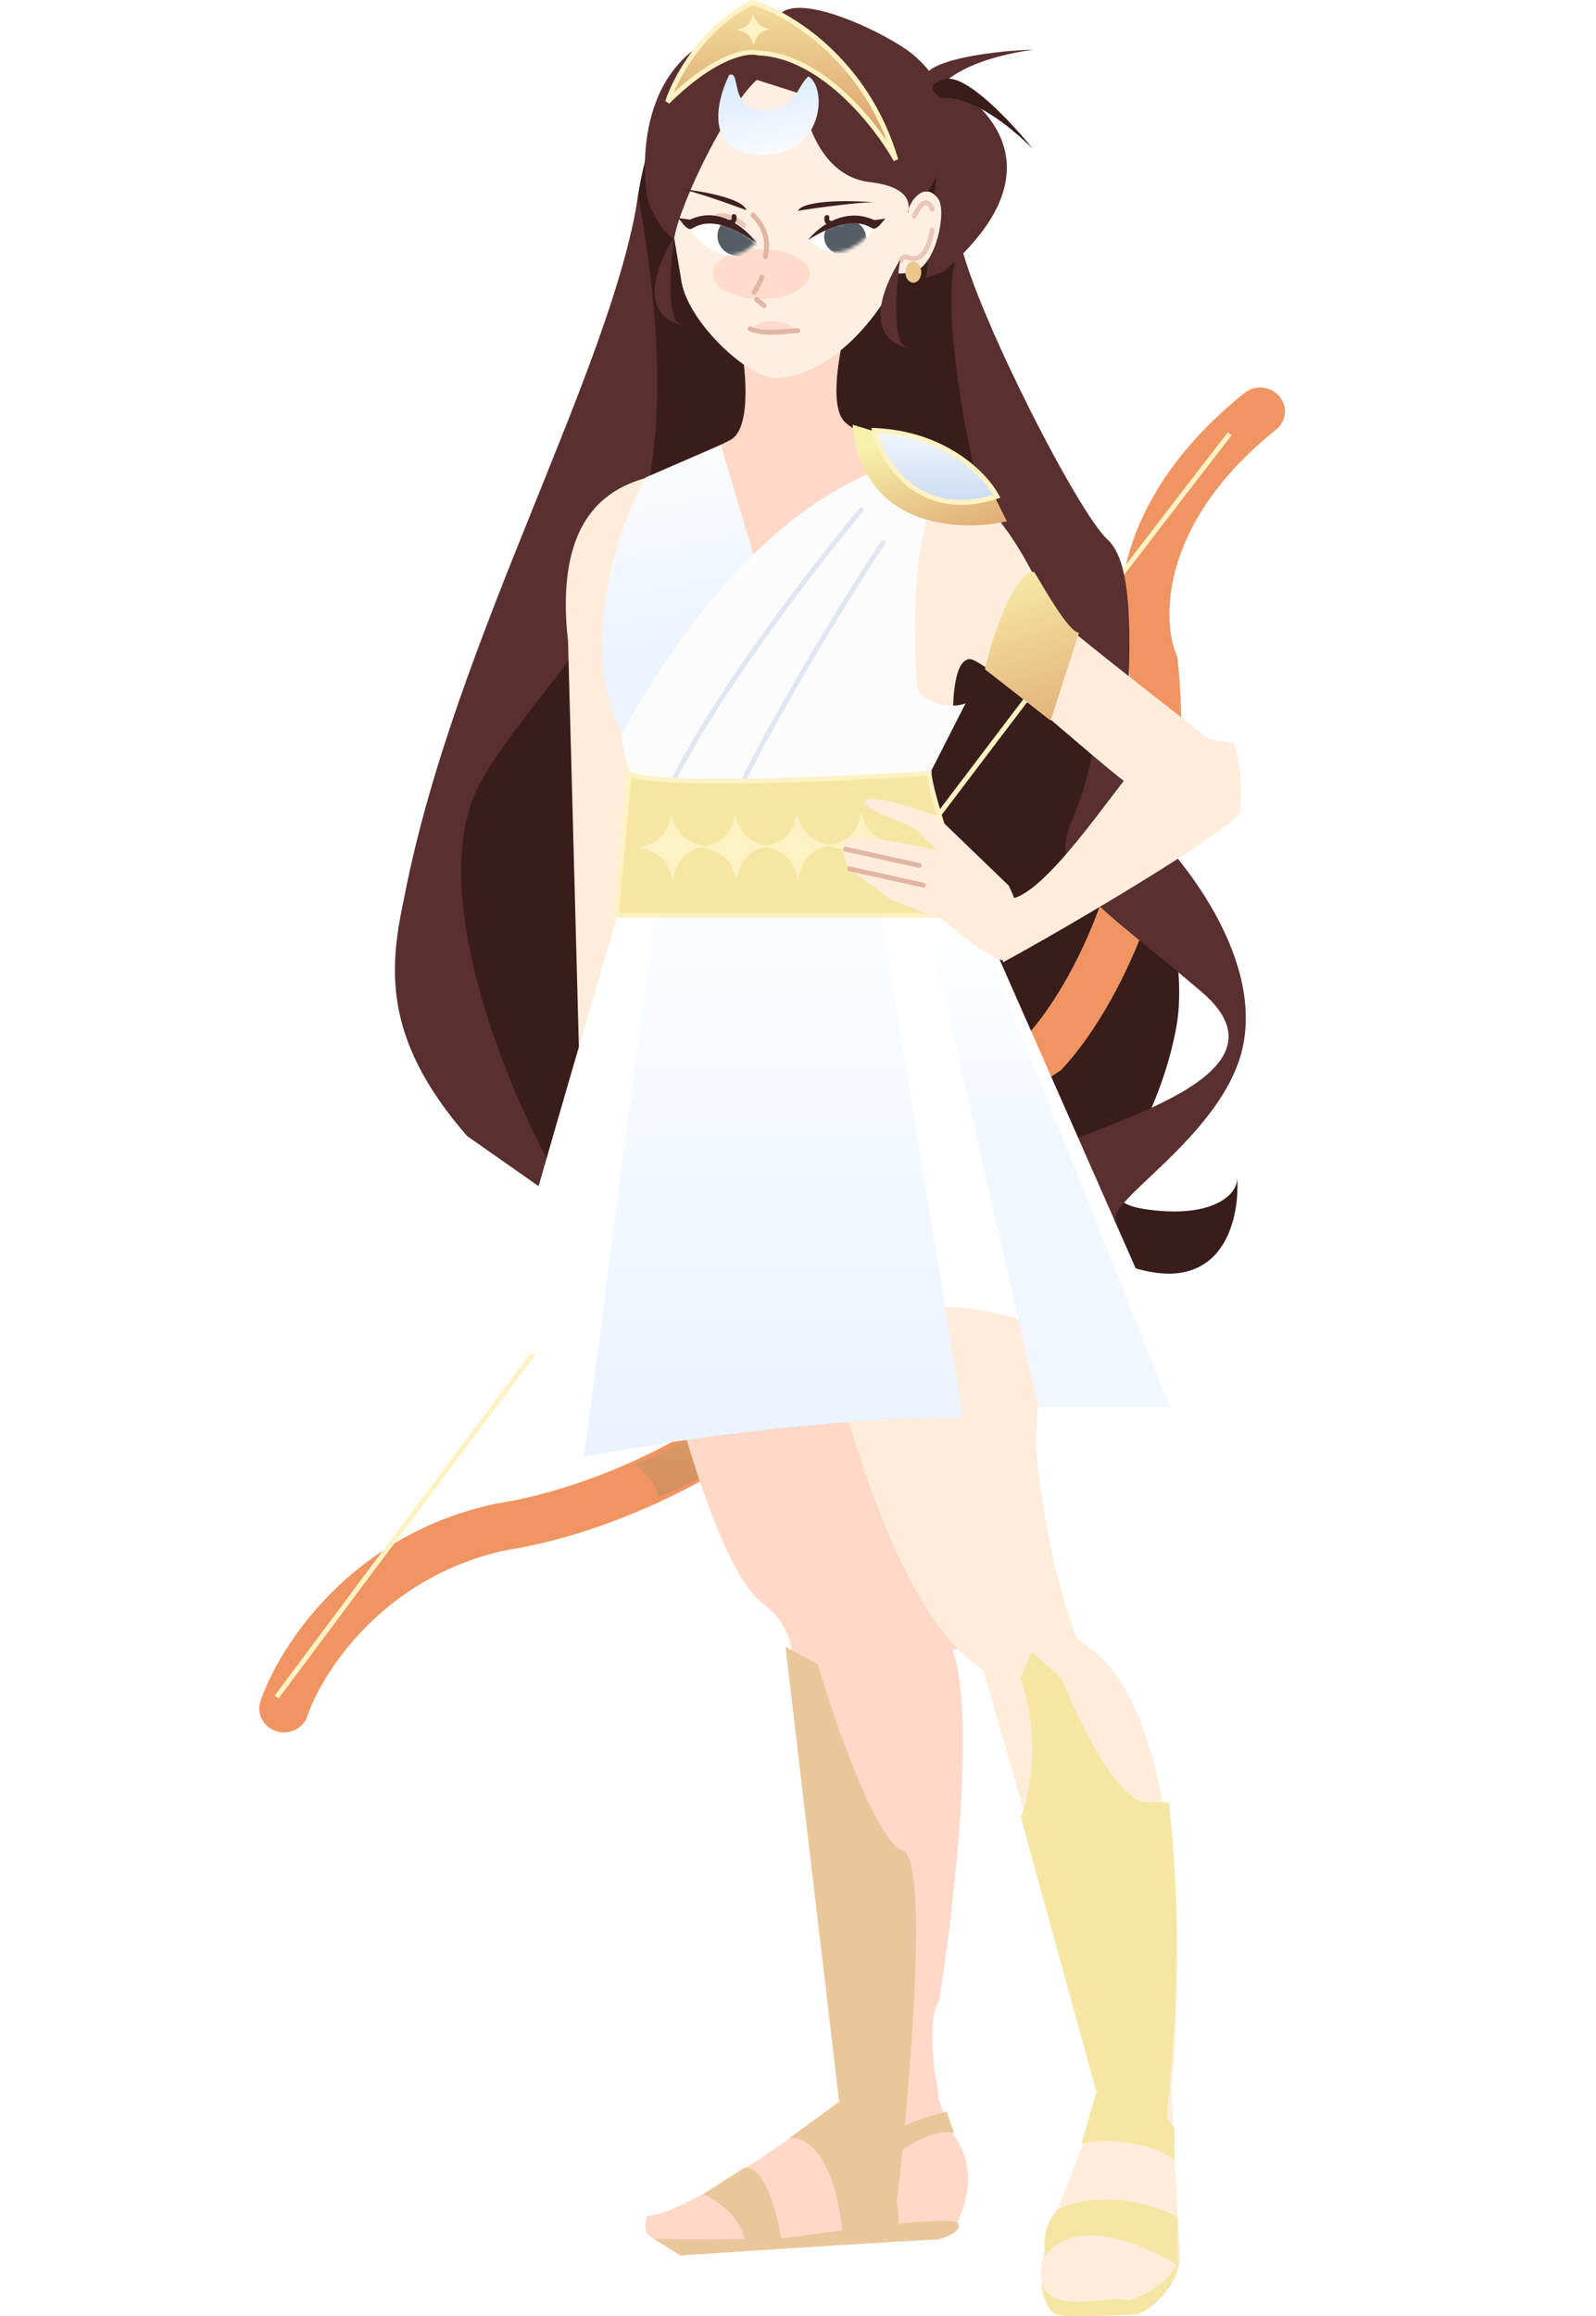<svg width="475" height="689" viewBox="0 0 475 689" fill="none" xmlns="http://www.w3.org/2000/svg">
<path d="M202.527 670.942L193.643 665.378L254.644 645.545C264.267 649.873 283.841 659.1 285.144 661.383C286.447 663.665 281.64 665.568 279.073 666.234C274.217 666.234 226.019 669.373 202.527 670.942Z" fill="#EAC79B"/>
<path d="M321.122 210.368C335.533 230.106 355.561 276.886 349.994 306.107C343.035 342.634 320.53 356.474 340.37 359.613C359.743 362.678 368.387 355.948 368.231 350.315C368.223 350.179 368.214 350.044 368.205 349.91C368.219 350.045 368.228 350.18 368.231 350.315C369.031 363.61 363.438 386.785 334.595 376.164C305.457 365.434 261.158 298.26 242.65 266.014L279.073 179.549L321.122 210.368Z" fill="#381D1A"/>
<path fill-rule="evenodd" clip-rule="evenodd" d="M379.794 127.798C344.249 156.301 346.222 185.326 350.024 194.512L350.405 195.434L350.51 196.42C356.944 256.996 330.914 302.131 316.313 317.752L315.666 318.445L314.854 318.95C302.315 326.753 291.78 338.983 283.655 351.505C275.559 363.983 270.186 376.241 267.765 383.507L267.553 384.143L267.22 384.729C252.453 410.777 229.882 428.869 207.962 440.89C186.195 452.828 164.664 459.007 151.072 461.053C114.174 468.742 95.862 497.516 91.473 510.498C90.22 514.206 86.082 516.216 82.23 514.987C78.379 513.758 76.273 509.757 77.527 506.049C83.002 489.855 104.534 456.158 148.135 447.178L148.342 447.136L148.552 447.105C160.379 445.352 180.329 439.736 200.661 428.585C220.792 417.545 240.892 401.304 254.021 378.457C256.889 370.07 262.689 357.09 271.211 343.956C279.764 330.774 291.376 316.942 306 307.593C318.255 293.987 341.533 253.517 336.015 198.7C330.053 182.778 331.306 148.236 370.382 116.902C373.488 114.411 378.113 114.831 380.712 117.84C383.311 120.849 382.9 125.307 379.794 127.798Z" fill="#F09562"/>
<path fill-rule="evenodd" clip-rule="evenodd" d="M366.554 129.481C292.529 224.9 146.596 419.778 82.88 505.293L81.724 504.432C145.438 418.919 291.38 224.03 365.415 128.599L366.554 129.481Z" fill="#FFF2C3"/>
<path d="M297.877 314.098C304.628 312.957 307.303 320.376 307.797 324.229C290.385 332.333 272.46 369.459 265.008 387.437C249.254 418.484 211.805 439.278 195.716 445.365C195.716 441.142 190.978 437.042 188.609 435.52C216.681 426.389 242.897 394.285 253.311 379.161C251.653 363.295 282.874 329.032 297.877 314.098Z" fill="url(#paint0_linear_5153_12454)"/>
<path d="M328.377 620.291L292.547 496.586L293.583 487.74H320.53C351.8 504.177 352.166 582.956 348.81 620.291H328.377Z" fill="#FFEDDC"/>
<path d="M187.573 93.225C187.573 39.15 199.763 24.5 210.966 24.88C210.966 24.88 264.712 50.278 276.705 50.278C288.698 50.278 283.219 100.217 287.069 107.208C290.918 114.2 305.873 129.895 308.686 143.878C311.499 157.86 318.31 188.678 318.31 188.678L246.353 149.156L169.759 173.059C166.665 176.423 164.123 176.927 163.143 175.124L169.759 173.059C177.11 165.066 187.573 140.927 187.573 93.225Z" fill="#381D1A"/>
<path d="M286.18 73.537C292.053 96.176 321.007 152.624 329.561 160.43C343.479 173.129 329.265 234.624 339.482 243.613C349.698 252.602 375.608 282.851 369.982 310.959C364.586 337.914 326.785 358.57 332.701 363.366C333.048 363.55 333.383 363.726 333.707 363.893C333.287 363.747 332.954 363.571 332.701 363.366C324.371 358.932 309.768 349.683 310.905 344.203C312.386 337.069 390.266 322.944 357.693 295.121C325.12 267.298 311.35 261.448 319.197 243.613C327.045 225.778 332.671 189.537 314.608 190.964C296.544 192.391 275.076 85.522 286.18 73.537Z" fill="#5A2F30"/>
<path d="M227.845 477.609C212.802 467.793 197.493 406.364 191.718 376.876L247.241 361.609L255.236 404.842C247.418 414.088 268.857 443.936 274.78 460.487C287.335 465.167 282.972 484.363 284.996 490.593L235.544 493.447C236.373 486.256 230.757 479.892 227.845 477.609Z" fill="#FFD8C8"/>
<path d="M275.668 21.601C280.688 26.28 279.798 43.906 278.725 52.134L275.668 82.668L280.817 80.813C317.247 49.652 292.563 28.354 275.668 21.601Z" fill="#5A2F30"/>
<path d="M143.599 323.943C113.632 273.605 149.669 195.577 171.434 162.855L209.93 199.953L175.432 357.045C162.403 353.963 148.781 333.692 143.599 323.943Z" fill="#381D1A"/>
<path d="M139.007 337.925C113.186 308.247 115.962 287.13 120.501 266.014C135.273 190.429 182.049 109.963 189.941 58.127C210.794 173.586 169.212 188.68 143.598 231.627C123.106 265.985 157.515 340.779 173.209 361.895L139.007 337.925Z" fill="#5A2F30"/>
<path d="M169.065 190.821C164.446 149.843 185.055 143.974 194.827 141.453L185.499 190.821L196.595 261.163L172.313 312.385L169.065 190.821Z" fill="#FFEDDC"/>
<path d="M312.831 182.126C311.908 180.019 294.028 136.459 277.149 146.161L245.02 198.097L283.664 212.793C283.664 212.793 283.181 196.37 288.561 196.065C293.942 195.761 340.575 239.885 338.995 234.674C337.414 229.463 364.809 223.691 364.809 223.691C364.809 223.691 313.754 184.234 312.831 182.126Z" fill="#FFEDDC"/>
<path d="M251.238 125.33C246.056 119.766 251.238 99.505 251.238 99.505H250.201L221.182 106.924C221.182 106.924 224.291 127.328 217.332 130.895C210.373 134.462 193.05 142.595 193.05 142.595L217.332 171.702L289.881 142.595C289.881 142.595 256.42 130.895 251.238 125.33Z" fill="#FFD8C8"/>
<path d="M214.519 132.321L227.434 175.755L235.099 183.361L189.575 223.923C170.301 202.449 181.628 160.615 192.162 142.024L214.519 132.321Z" fill="url(#paint1_linear_5153_12454)"/>
<path d="M271.67 200.809C272.855 210.283 283.564 210.844 287.365 209.227L276.26 231.057L269.301 237.62L271.67 200.809Z" fill="#FCFCFC"/>
<path d="M202.675 82.811L198.677 59.138C198.677 59.138 198.677 27.462 215.704 22.326C232.731 17.189 275.224 41.017 275.224 41.017L272.115 59.138C273.448 57.086 276.557 55.416 279.222 59.138C281.887 62.859 278.481 79.101 272.115 80.683C266.834 81.994 266.545 81.13 266.599 80.797L264.416 87.531C253.034 106.077 239.098 112.489 230.806 112.489C222.515 112.489 204.007 95.224 202.675 82.811Z" fill="#FFEFE2"/>
<path d="M184.759 218.786C229.87 136.238 277.593 135.745 277.593 135.745L284.551 141.452C264.297 153.894 274.681 223.827 277.593 256.453L193.495 260.02L184.759 218.786Z" fill="#FCFCFC"/>
<path d="M292.695 496.872C264.386 479.066 246.155 404.986 240.578 370.171L313.423 350.624L308.241 428.385C308.241 434.949 312.436 468.669 320.974 488.169L292.695 496.872Z" fill="#FFEDDC"/>
<path d="M240.874 28.735L225.18 23.741L223.255 11.185L239.097 14.039L240.874 28.735Z" fill="#5A2F30"/>
<path d="M172.351 409.738C162.883 398.618 147.485 405.439 148.373 397.135C149.261 388.831 184.049 271.436 184.049 271.436L189.644 245.498L273.517 231.057L349.697 403.814C349.697 403.814 336.828 407.605 328.84 403.814C320.852 400.023 301.474 388.831 282.54 388.831C263.606 388.831 273.517 409.738 222.187 416.089C213.277 417.192 184.184 423.638 172.351 409.738Z" fill="white"/>
<path d="M253.459 623.716L235.988 491.45L282.627 488.882C291.036 505.661 284.058 566.738 279.517 595.179C275.727 600.544 277.938 616.439 279.517 623.716H253.459Z" fill="#FFD8C8"/>
<path d="M173.803 433.379L194.68 273.146L255.68 231.057L286.625 421.791C246.945 421.258 194.877 429.294 173.803 433.379Z" fill="url(#paint2_linear_5153_12454)"/>
<path fill-rule="evenodd" clip-rule="evenodd" d="M256.733 151.173C257.039 151.427 257.08 151.882 256.826 152.187C247.164 163.778 232.425 182.663 219.618 201.639C213.213 211.128 207.299 220.628 202.744 229.244C198.181 237.876 195.015 245.561 194.058 251.433C193.994 251.826 193.624 252.092 193.231 252.028C192.838 251.964 192.571 251.594 192.635 251.202C193.632 245.089 196.891 237.234 201.47 228.571C206.057 219.893 212.003 210.346 218.423 200.834C231.264 181.809 246.033 162.884 255.718 151.265C255.973 150.959 256.427 150.918 256.733 151.173ZM263.186 160.829C263.517 161.05 263.607 161.497 263.386 161.828C256.068 172.798 243.552 192.965 232.763 212.155C227.368 221.75 222.411 231.091 218.754 238.91C216.924 242.82 215.425 246.34 214.358 249.315C213.286 252.305 212.671 254.691 212.573 256.354C212.55 256.751 212.209 257.054 211.812 257.03C211.415 257.007 211.112 256.666 211.135 256.269C211.245 254.393 211.919 251.847 213.001 248.829C214.089 245.796 215.609 242.232 217.448 238.3C221.128 230.434 226.104 221.059 231.506 211.449C242.312 192.229 254.847 172.031 262.187 161.029C262.408 160.698 262.855 160.609 263.186 160.829Z" fill="#E1E7F2"/>
<path d="M289.289 272.291H183.427L187.276 230.058C193.436 234.281 249.363 231.817 276.556 230.058C276.556 234.623 285.045 260.116 289.289 272.291Z" fill="#F6E6A3"/>
<path fill-rule="evenodd" clip-rule="evenodd" d="M186.67 228.77L187.684 229.465C187.973 229.663 188.464 229.875 189.192 230.081C189.908 230.283 190.806 230.467 191.875 230.631C194.012 230.959 196.781 231.201 200.038 231.368C206.548 231.703 214.947 231.736 224.016 231.582C242.152 231.274 262.92 230.219 276.51 229.34L277.277 229.29V230.059C277.277 230.549 277.395 231.383 277.635 232.538C277.871 233.678 278.216 235.081 278.645 236.685C279.503 239.893 280.694 243.878 282.019 248.106C284.669 256.563 287.849 265.972 289.97 272.055L290.304 273.012H182.638L186.67 228.77ZM187.899 231.171L184.216 271.572H288.276C286.162 265.478 283.164 256.58 280.644 248.537C279.316 244.3 278.119 240.294 277.253 237.058C276.82 235.44 276.468 234.007 276.224 232.831C276.065 232.064 275.946 231.384 275.884 230.823C262.274 231.694 241.89 232.719 224.041 233.022C214.959 233.176 206.522 233.144 199.964 232.807C196.686 232.639 193.863 232.394 191.656 232.055C190.553 231.886 189.592 231.691 188.799 231.467C188.478 231.376 188.176 231.278 187.899 231.171Z" fill="#FFF2C3"/>
<path d="M299.653 155.087L295.981 147.642C294.254 141.434 270.926 132.015 259.479 128.081L253.755 126.329C256.52 157.043 285.506 158.299 299.653 155.087Z" fill="url(#paint3_linear_5153_12454)"/>
<path d="M296.693 147.661C293.443 141.5 281.61 128.951 260.27 128.041C262.734 137.662 273.468 155.054 296.693 147.661Z" fill="url(#paint4_linear_5153_12454)"/>
<path fill-rule="evenodd" clip-rule="evenodd" d="M259.331 127.28L259.572 128.22C260.833 133.143 264.202 140.05 270.251 144.798C276.34 149.577 285.08 152.114 296.911 148.348L297.731 148.087L297.33 147.326C293.974 140.962 281.922 128.244 260.301 127.322L259.331 127.28ZM295.627 147.235C284.671 150.478 276.699 148.027 271.141 143.665C265.778 139.455 262.606 133.418 261.232 128.812C280.813 129.997 292.007 141.148 295.627 147.235Z" fill="#FFF2C3"/>
<g filter="url(#filter0_f_5153_12454)">
<path d="M241.022 81.527C241.022 85.624 234.525 88.946 226.512 88.946C218.498 88.946 212.002 85.624 212.002 81.527C212.002 77.429 218.498 74.107 226.512 74.107C234.525 74.107 241.022 77.429 241.022 81.527Z" fill="#FFDCCB"/>
</g>
<path fill-rule="evenodd" clip-rule="evenodd" d="M226.894 81.68C226.505 81.595 226.121 81.84 226.035 82.229C225.888 82.898 225.474 83.743 225 84.578C224.776 84.972 224.549 85.346 224.345 85.683C224.337 85.696 224.329 85.709 224.321 85.722C224.117 86.06 223.924 86.378 223.8 86.618C223.616 86.971 223.754 87.406 224.108 87.589C224.461 87.772 224.896 87.634 225.079 87.281C225.176 87.093 225.339 86.822 225.554 86.469C225.562 86.454 225.571 86.44 225.58 86.425C225.783 86.091 226.019 85.701 226.253 85.29C226.731 84.448 227.244 83.438 227.443 82.538C227.528 82.15 227.282 81.766 226.894 81.68ZM224.627 88.628C224.372 88.933 224.412 89.387 224.718 89.642L226.938 91.497C227.244 91.752 227.698 91.711 227.953 91.406C228.209 91.101 228.168 90.647 227.863 90.392L225.642 88.537C225.336 88.282 224.882 88.322 224.627 88.628Z" fill="#E1B6A5"/>
<path fill-rule="evenodd" clip-rule="evenodd" d="M223.659 63.444C223.364 63.712 223.343 64.168 223.611 64.462C224.83 65.802 225.989 67.227 226.702 69.064C227.409 70.886 227.697 73.17 227.07 76.247C226.99 76.636 227.242 77.017 227.632 77.096C228.022 77.175 228.402 76.924 228.482 76.534C229.158 73.218 228.863 70.651 228.045 68.543C227.233 66.449 225.924 64.863 224.676 63.492C224.409 63.198 223.953 63.177 223.659 63.444Z" fill="#E1B6A5"/>
<path d="M192.607 659.1C203.741 659.1 239.591 633.418 256.124 620.577L274.78 603.883C275.668 611.017 278.926 627.568 284.848 636.7C290.77 645.831 287.316 656.675 284.848 660.955C276.705 659.1 234.064 665.949 231.843 665.949C229.622 665.949 201.046 666.377 195.568 665.949C191.186 665.607 191.768 661.241 192.607 659.1Z" fill="#FFD8C8"/>
<path d="M314.459 688.492C311.617 687.579 310.215 682.024 309.87 679.361L328.673 663.951L351.03 670.372C351.77 680.217 340.814 688.492 337.853 688.492C334.892 688.492 318.013 689.634 314.459 688.492Z" fill="#F6E6A3"/>
<path d="M310.018 678.791C307.501 668.518 323.936 639.553 327.637 619.863C331.337 600.173 348.513 619.863 348.513 619.863L350.882 666.52C353.369 675.994 342.048 682.358 336.076 684.355C329.709 682.405 312.535 689.064 310.018 678.791Z" fill="#FFEDDC"/>
<path d="M200.602 71.111C202.403 60.138 217.06 30.364 225.772 23.313L226.464 6.116L214.403 10.399C187.129 21.313 191.636 56.928 193.2 60.695C196.456 68.543 199.711 70.474 200.602 71.111Z" fill="#5A2F30"/>
<path d="M259.085 54.202C243.805 52.603 238.9 34.226 238.357 25.237L231.842 4.479C238.002 -2.826 264.81 10.472 271.67 16.179C289.082 30.789 281.047 49.471 276.112 56.986C273.474 56.532 271.191 59.81 270.443 62.08C270.411 62.542 270.328 63.031 270.19 63.549C270.159 63.18 270.25 62.663 270.443 62.08C270.848 56.223 263.156 54.686 259.085 54.202Z" fill="#5A2F30"/>
<path d="M266.42 251.205C260.347 249.756 258.189 247.636 256.302 241.777C255.18 247.718 253.175 249.96 246.519 251.527C253.215 253.071 255.168 255.341 256.637 260.955C258.561 255.514 259.692 252.509 266.42 251.205Z" fill="#FFF2C3"/>
<path d="M309.049 418.54L275.964 273.861H290.503L348.217 418.54H309.049Z" fill="url(#paint5_linear_5153_12454)"/>
<path d="M223.995 0.77C209.071 7.961 200.898 23.456 198.677 30.305C212.654 16.493 222.465 14.847 225.624 15.751C244.576 16.436 260.862 37.248 266.637 47.569C257.753 17.549 234.508 3.861 223.995 0.77Z" fill="url(#paint6_linear_5153_12454)"/>
<path fill-rule="evenodd" clip-rule="evenodd" d="M223.932 0L224.199 0.078C234.9 3.225 258.362 17.068 267.327 47.364L266.008 47.92C263.152 42.816 257.682 35.096 250.584 28.577C243.475 22.047 234.824 16.804 225.598 16.471L225.51 16.467L225.426 16.443C224.081 16.059 221.027 16.173 216.498 18.168C212 20.15 206.124 23.958 199.184 30.816L197.992 30.082C200.246 23.131 208.514 7.429 223.682 0.12L223.932 0ZM224.058 1.54C211.387 7.757 203.683 20.085 200.48 27.583C206.529 21.99 211.747 18.688 215.917 16.85C220.504 14.829 223.899 14.548 225.735 15.034C235.428 15.414 244.364 20.907 251.559 27.516C256.624 32.168 260.87 37.413 263.962 41.931C254.162 16.472 233.789 4.509 224.058 1.54Z" fill="#FFF2C3"/>
<path d="M278.591 242.597L300.208 263.429C306.426 275.985 302.132 281.264 300.208 285.117C298.668 288.198 286.635 278.791 280.812 273.702L265.413 267.709C262.107 265.379 254.99 260.233 252.976 258.292C250.963 256.352 250.953 251.777 251.2 249.732C255.701 248.134 271.336 251.158 278.591 252.871L272.668 246.735C268.671 244.31 255.049 240.172 257.566 238.032C259.58 236.319 272.422 240.362 278.591 242.597Z" fill="#FFEDDC"/>
<path d="M326.304 622.289C336.491 614.298 346.391 628.519 349.549 633.133V642.692C342.206 636.3 327.291 636.367 321.862 637.698L326.304 622.289Z" fill="#F6E6A3"/>
<path opacity="0.9" d="M236.876 97.793C234.181 96.07 227.801 93.658 223.847 97.793C227.292 98.439 234.72 99.343 236.876 97.793Z" fill="#FCD9CC"/>
<path d="M237.468 62.693C243.702 61.742 256.989 59.926 260.269 60.269C255.075 59.603 239.273 59.27 237.468 62.693Z" fill="#402020"/>
<path d="M222.116 62.527C216.792 60.533 205.4 56.488 202.427 56.266C207.16 56.497 221.215 58.861 222.116 62.527Z" fill="#402020"/>
<path fill-rule="evenodd" clip-rule="evenodd" d="M222.612 97.468C222.791 97.113 223.224 96.97 223.58 97.15C224.975 97.854 226.976 98.107 229.418 98.107C231.489 98.107 233.787 97.927 236.176 97.741C236.587 97.709 236.999 97.677 237.414 97.645C237.811 97.615 238.157 97.912 238.187 98.309C238.217 98.705 237.92 99.051 237.523 99.081C237.115 99.112 236.707 99.144 236.299 99.176C233.914 99.362 231.55 99.547 229.418 99.547C226.936 99.547 224.644 99.301 222.93 98.436C222.575 98.256 222.432 97.823 222.612 97.468Z" fill="#E1B6A5"/>
<path d="M221.774 666.805C220.708 659.386 212.841 654.202 209.337 652.68L221.774 644.689C228.052 644.804 231.596 659.481 232.583 666.805H221.774Z" fill="#EAC79B"/>
<path d="M234.952 635.986C245.73 635.644 249.906 654.202 250.646 663.524L267.229 661.526C269.361 652.851 256.371 633.751 249.61 625.285L234.952 635.986Z" fill="#EAC79B"/>
<path d="M225.618 45.981C209.627 45.182 213.23 29.858 217.03 22.296C220.738 20.869 216.749 32.141 226.809 32.711C236.868 33.282 236.587 26.433 240.578 22.724C246.211 25.72 245.606 46.98 225.618 45.981Z" fill="url(#paint7_linear_5153_12454)"/>
<path d="M307.649 14.752C287.966 17.545 280.461 24.11 279.169 27.043C276.809 28.207 272.63 29.054 274.787 23.132C276.944 17.21 297.594 15.078 307.649 14.752Z" fill="#5A2F30"/>
<path d="M307.444 44.36C293.601 30.588 283.69 28.547 280.464 29.248C278.106 28.082 274.953 25.306 281.202 23.537C287.451 21.769 301.3 36.682 307.444 44.36Z" fill="#381D1A"/>
<path fill-rule="evenodd" clip-rule="evenodd" d="M218.221 64.239C219.72 64.885 221.03 65.772 221.791 66.405C222.097 66.659 222.139 67.113 221.885 67.419C221.63 67.725 221.176 67.767 220.87 67.513C220.2 66.956 219.007 66.146 217.651 65.562C216.279 64.971 214.85 64.659 213.652 64.948C213.265 65.041 212.876 64.803 212.783 64.417C212.69 64.03 212.928 63.641 213.315 63.548C214.96 63.151 216.738 63.6 218.221 64.239Z" fill="#EAC6B8"/>
<path d="M224.991 72.115C221.545 68.735 212.696 63.041 204.871 67.31C208.064 72.589 216.558 80.939 224.991 72.115Z" fill="white"/>
<mask id="mask0_5153_12454" style="mask-type:alpha" maskUnits="userSpaceOnUse" x="204" y="65" width="21" height="11">
<path d="M224.991 72.115C221.545 68.734 212.696 63.041 204.871 67.309C208.064 72.588 216.558 80.939 224.991 72.115Z" fill="white"/>
</mask>
<g mask="url(#mask0_5153_12454)">
<path d="M225.97 69.466C226.407 72.707 223.985 75.669 220.562 76.082C217.138 76.495 214.009 74.201 213.572 70.96C213.135 67.719 215.557 64.756 218.98 64.344C222.404 63.931 225.533 66.224 225.97 69.466Z" fill="#565E63"/>
</g>
<path d="M203.267 66.549C212.928 60.034 221.825 67.723 225.031 72.156C211.335 62.602 206.681 67.996 205.554 68.132C204.653 68.241 203.652 67.044 203.267 66.549Z" fill="#402020"/>
<path d="M201.934 64.868L203.563 66.97L207.594 65.633L201.934 64.868Z" fill="#402020"/>
<path d="M240.554 71.338C243.969 68.28 252.76 63.181 260.605 67.246C257.458 72.058 249.041 79.614 240.554 71.338Z" fill="white"/>
<mask id="mask1_5153_12454" style="mask-type:alpha" maskUnits="userSpaceOnUse" x="240" y="65" width="21" height="11">
<path d="M240.554 71.339C243.969 68.281 252.76 63.181 260.605 67.246C257.457 72.059 249.041 79.614 240.554 71.339Z" fill="white"/>
</mask>
<g mask="url(#mask1_5153_12454)">
<path d="M245.321 69.801C244.91 72.782 247.35 75.552 250.771 75.99C254.193 76.428 257.299 74.366 257.711 71.386C258.122 68.405 255.682 65.635 252.26 65.197C248.839 64.759 245.732 66.821 245.321 69.801Z" fill="#565E63"/>
</g>
<path d="M262.2 66.573C252.505 60.407 243.681 67.345 240.514 71.377C254.115 62.8 258.802 67.85 259.929 67.994C260.83 68.11 261.82 67.024 262.2 66.573Z" fill="#402020"/>
<path d="M263.52 65.03L262.195 66.545L257.856 65.78L263.52 65.03Z" fill="#402020"/>
<path fill-rule="evenodd" clip-rule="evenodd" d="M246.299 63.994C246.683 64.096 246.912 64.491 246.81 64.875C246.765 65.044 246.761 65.276 246.826 65.433C246.853 65.499 246.889 65.545 246.938 65.58C246.989 65.616 247.093 65.668 247.297 65.684C247.694 65.716 247.99 66.062 247.959 66.459C247.927 66.856 247.58 67.152 247.184 67.12C246.768 67.088 246.404 66.967 246.105 66.756C245.805 66.543 245.611 66.267 245.494 65.983C245.27 65.442 245.321 64.866 245.417 64.505C245.52 64.121 245.914 63.892 246.299 63.994Z" fill="#402020"/>
<path fill-rule="evenodd" clip-rule="evenodd" d="M218.274 63.71C217.889 63.812 217.66 64.206 217.763 64.591C217.808 64.76 217.812 64.992 217.747 65.149C217.72 65.215 217.684 65.261 217.634 65.296C217.584 65.332 217.48 65.384 217.276 65.4C216.879 65.431 216.583 65.778 216.614 66.175C216.645 66.571 216.992 66.867 217.389 66.836C217.804 66.803 218.169 66.683 218.467 66.472C218.767 66.259 218.962 65.983 219.079 65.699C219.303 65.157 219.251 64.582 219.155 64.221C219.053 63.837 218.659 63.608 218.274 63.71Z" fill="#402020"/>
<path fill-rule="evenodd" clip-rule="evenodd" d="M273.775 62.692C273.38 63.295 273.033 63.964 272.775 64.552C272.615 64.917 272.19 65.082 271.825 64.922C271.461 64.763 271.295 64.338 271.455 63.974C271.739 63.325 272.123 62.584 272.57 61.903C273.01 61.231 273.542 60.571 274.136 60.131C274.731 59.691 275.519 59.385 276.347 59.737C277.117 60.064 277.683 60.871 278.118 62.008C278.26 62.38 278.074 62.796 277.702 62.938C277.33 63.08 276.914 62.894 276.772 62.523C276.377 61.491 275.999 61.154 275.783 61.063C275.626 60.996 275.389 60.996 274.994 61.289C274.598 61.582 274.177 62.08 273.775 62.692Z" fill="#EAC6B8"/>
<path fill-rule="evenodd" clip-rule="evenodd" d="M277.539 67.686C277.934 67.738 278.211 68.1 278.159 68.495C278.005 69.659 277.614 71.468 276.936 73.147C276.275 74.781 275.261 76.493 273.748 77.187C272.86 77.595 272.104 77.69 271.442 77.629C270.904 77.579 270.437 77.423 270.099 77.309C270.039 77.289 269.984 77.271 269.932 77.254C269.545 77.13 269.42 77.133 269.326 77.168C269.221 77.207 268.977 77.361 268.595 78.031C268.397 78.377 267.957 78.497 267.612 78.3C267.266 78.103 267.146 77.663 267.343 77.317C267.775 76.561 268.234 76.037 268.823 75.818C269.423 75.594 269.983 75.757 270.373 75.883C270.448 75.907 270.519 75.93 270.589 75.954C270.926 76.065 271.217 76.162 271.574 76.195C271.977 76.232 272.48 76.184 273.146 75.878C274.12 75.431 274.957 74.194 275.599 72.607C276.224 71.063 276.588 69.376 276.73 68.305C276.782 67.911 277.145 67.634 277.539 67.686Z" fill="#EAC6B8"/>
<path d="M274.187 80.956C274.187 82.69 273.127 84.095 271.818 84.095C270.51 84.095 269.449 82.69 269.449 80.956C269.449 79.223 270.51 77.817 271.818 77.817C273.127 77.817 274.187 79.223 274.187 80.956Z" fill="#EAC78B"/>
<path d="M298.469 267.154C308.656 270.921 332.029 233.682 341.258 223.979C335.928 216.217 356.212 218.843 367.021 221.126C368.798 224.55 370.13 235.679 368.946 241.529C367.998 246.209 315.94 276.904 298.469 286.273V267.154Z" fill="#FFEDDC"/>
<path d="M269.512 103.071C265.485 101.702 266.748 85.284 267.884 77.246C256.157 96.651 264.774 102.834 270.549 103.499C271.881 103.927 273.539 104.441 269.512 103.071Z" fill="#5A2F30"/>
<path d="M202.293 96.223C198.266 94.853 199.529 78.435 200.664 70.397C188.938 89.802 197.555 95.985 203.329 96.651C204.662 97.079 206.32 97.593 202.293 96.223Z" fill="#5A2F30"/>
<path d="M307.797 170.132C302.23 169.561 295.113 189.632 293.139 199.096L312.683 214.363L321.122 188.252C317.924 187.796 311.252 175.792 307.797 170.132Z" fill="url(#paint8_linear_5153_12454)"/>
<path d="M233.767 489.881L249.906 626.57L266.488 658.958C270.585 624.049 276.764 553.488 268.709 550.52C260.655 547.553 248.474 512.282 243.391 495.017L233.767 489.881Z" fill="#EAC79B"/>
<path d="M303.8 540.533L326.157 621.718L346.885 632.99C350.643 597.604 351.617 571.493 347.922 536.11H341.555C332.908 536.566 320.876 511.759 315.941 499.298L307.057 491.308L303.8 499.298C309.959 517.561 306.366 534.397 303.8 540.533Z" fill="#F6E6A3"/>
<path d="M229.13 8.697C226.097 7.973 225.02 6.915 224.078 3.989C223.517 6.956 222.516 8.075 219.192 8.858C222.536 9.628 223.511 10.762 224.245 13.566C225.205 10.848 225.77 9.348 229.13 8.697Z" fill="#FFF2C3"/>
<path d="M209.861 251.774C203.788 250.325 201.63 248.205 199.744 242.347C198.622 248.288 196.617 250.529 189.961 252.097C196.656 253.64 198.609 255.911 200.078 261.524C202.002 256.083 203.133 253.079 209.861 251.774Z" fill="#FFF2C3"/>
<path d="M247.172 251.489C241.099 250.04 238.942 247.92 237.055 242.061C235.933 248.003 233.928 250.244 227.272 251.812C233.967 253.355 235.92 255.625 237.389 261.239C239.313 255.798 240.444 252.793 247.172 251.489Z" fill="#FFF2C3"/>
<path d="M228.813 251.774C222.74 250.325 220.582 248.205 218.695 242.347C217.573 248.288 215.568 250.529 208.912 252.097C215.608 253.64 217.561 255.911 219.03 261.524C220.954 256.083 222.085 253.079 228.813 251.774Z" fill="#FFF2C3"/>
<path fill-rule="evenodd" clip-rule="evenodd" d="M250.979 252.445C251.065 252.057 251.449 251.812 251.838 251.898L273.751 256.749C274.139 256.835 274.385 257.22 274.298 257.608C274.212 257.997 273.828 258.242 273.439 258.156L251.526 253.304C251.138 253.218 250.893 252.834 250.979 252.445Z" fill="#E1B6A5"/>
<path fill-rule="evenodd" clip-rule="evenodd" d="M252.163 258.296C252.249 257.908 252.634 257.663 253.023 257.749L274.935 262.6C275.324 262.686 275.569 263.07 275.483 263.459C275.397 263.847 275.012 264.092 274.624 264.006L252.711 259.155C252.322 259.069 252.077 258.684 252.163 258.296Z" fill="#E1B6A5"/>
<path d="M311.203 670.943C320.442 658.843 341.012 667.947 350.586 673.939V659.528C334.714 651.424 320.185 654.487 314.904 657.103C310.403 661.554 310.413 668.66 311.203 670.943Z" fill="#F6E6A3"/>
<path d="M283.959 634.559C278.392 632.733 268.907 638.935 264.86 642.264L263.971 637.27C264.09 633.275 275.865 629.518 281.738 628.139L283.959 634.559Z" fill="#EAC79B"/>
<defs>
<filter id="filter0_f_5153_12454" x="182.002" y="44.107" width="89.019" height="74.839" filterUnits="userSpaceOnUse" color-interpolation-filters="sRGB">
<feFlood flood-opacity="0" result="BackgroundImageFix"/>
<feBlend mode="normal" in="SourceGraphic" in2="BackgroundImageFix" result="shape"/>
<feGaussianBlur stdDeviation="15" result="effect1_foregroundBlur_5153_12454"/>
</filter>
<linearGradient id="paint0_linear_5153_12454" x1="248.203" y1="313.98" x2="248.203" y2="445.365" gradientUnits="userSpaceOnUse">
<stop stop-color="#F4E3A1"/>
<stop offset="1" stop-color="#D48E5E"/>
</linearGradient>
<linearGradient id="paint1_linear_5153_12454" x1="207.112" y1="132.321" x2="216.899" y2="190.23" gradientUnits="userSpaceOnUse">
<stop stop-color="#FCFCFC"/>
<stop offset="1" stop-color="#ECF4FF"/>
</linearGradient>
<linearGradient id="paint2_linear_5153_12454" x1="230.214" y1="433.379" x2="230.214" y2="231.057" gradientUnits="userSpaceOnUse">
<stop stop-color="#EBF3FF"/>
<stop offset="1" stop-color="white"/>
</linearGradient>
<linearGradient id="paint3_linear_5153_12454" x1="276.704" y1="126.329" x2="289.523" y2="162.047" gradientUnits="userSpaceOnUse">
<stop stop-color="#F7F1AB"/>
<stop offset="1" stop-color="#DEA772"/>
</linearGradient>
<linearGradient id="paint4_linear_5153_12454" x1="278.482" y1="128.041" x2="278.482" y2="149.443" gradientUnits="userSpaceOnUse">
<stop stop-color="#F2F7FE"/>
<stop offset="1" stop-color="#CBDCF3"/>
</linearGradient>
<linearGradient id="paint5_linear_5153_12454" x1="312.09" y1="418.54" x2="312.09" y2="273.861" gradientUnits="userSpaceOnUse">
<stop offset="0.55" stop-color="#F2F7FF"/>
<stop offset="1" stop-color="white"/>
</linearGradient>
<linearGradient id="paint6_linear_5153_12454" x1="232.657" y1="0.77" x2="232.726" y2="42.29" gradientUnits="userSpaceOnUse">
<stop stop-color="#F2DD9D"/>
<stop offset="1" stop-color="#DB9E6B"/>
</linearGradient>
<linearGradient id="paint7_linear_5153_12454" x1="228.585" y1="22.171" x2="233.412" y2="46.213" gradientUnits="userSpaceOnUse">
<stop stop-color="#DBEBFF"/>
<stop offset="1" stop-color="#FBFCFD"/>
</linearGradient>
<linearGradient id="paint8_linear_5153_12454" x1="307.057" y1="169.989" x2="326.447" y2="229.779" gradientUnits="userSpaceOnUse">
<stop stop-color="#F6E8A5"/>
<stop offset="1" stop-color="#DA9D6A"/>
</linearGradient>
</defs>
</svg>
